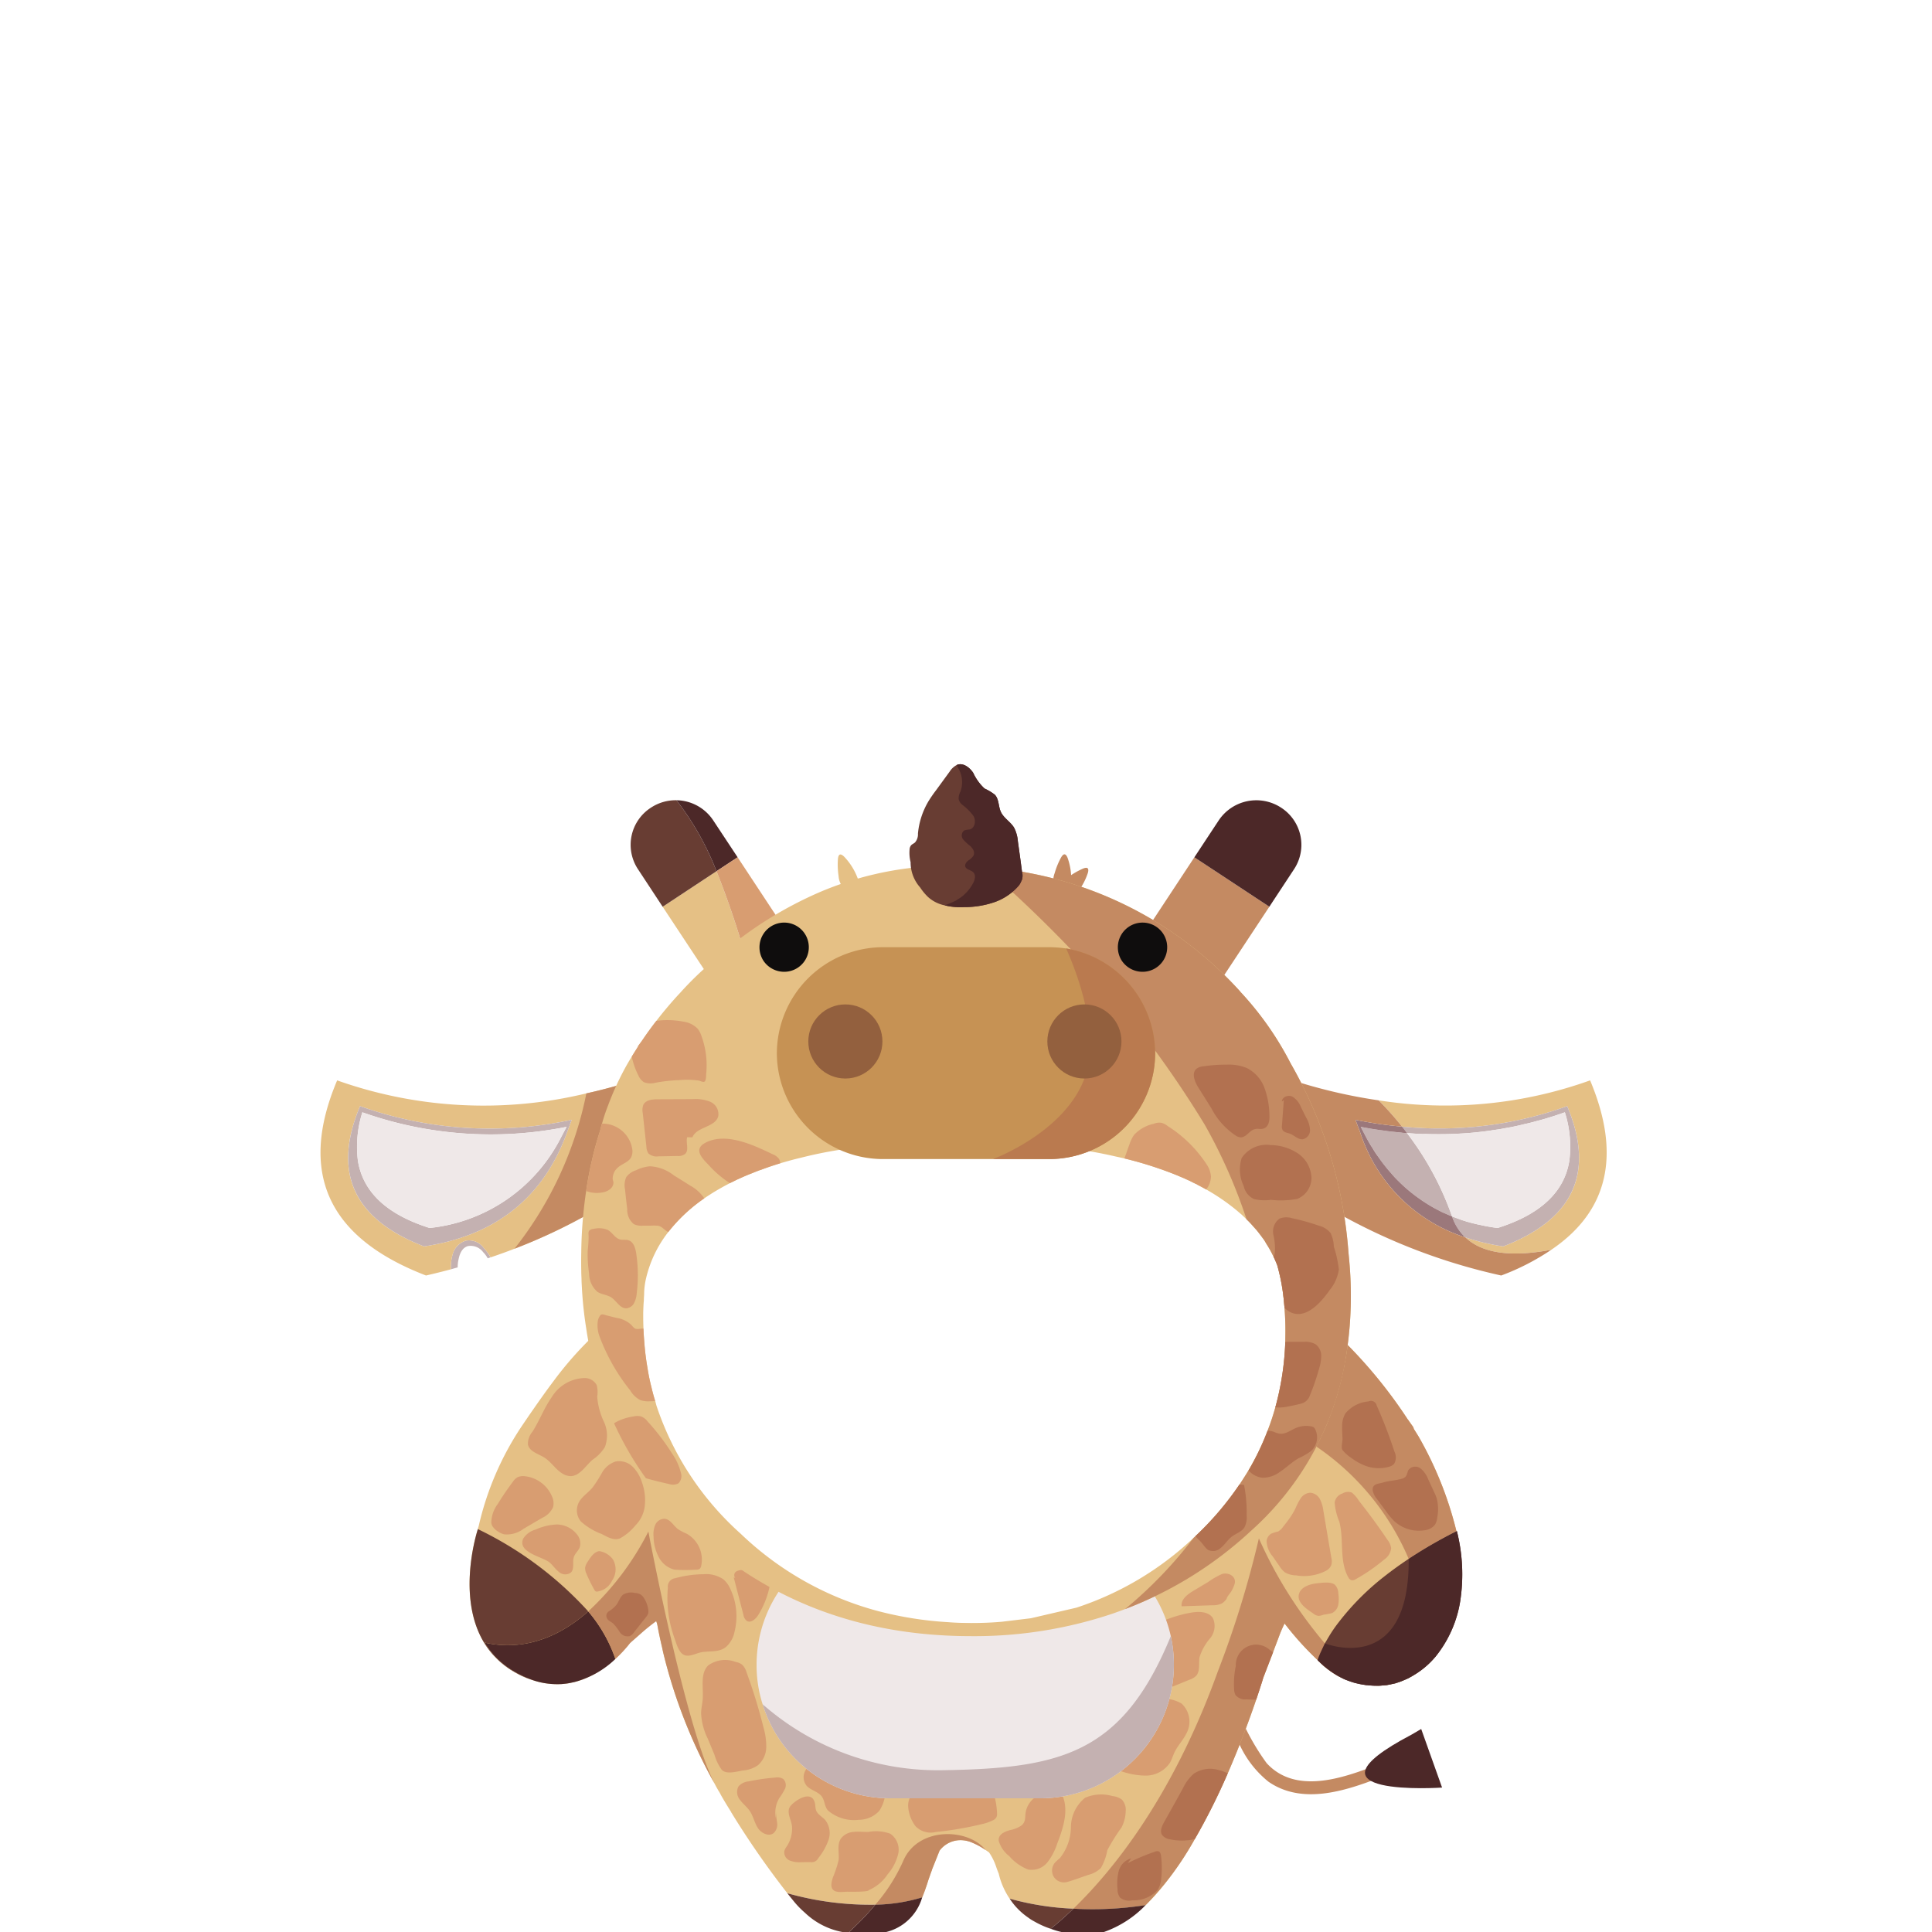 <svg id="Camada_1" data-name="Camada 1" xmlns="http://www.w3.org/2000/svg" viewBox="0 0 150 150"><path d="M107.363,137.661a.495.495,0,0,1-.31.38c-2.67,1.03-5.97,2.09-8.57.29a7.918,7.918,0,0,1-2.43-3.33c-.6-1.23-1.28-2.68-2.62-3.24a.53.53,0,0,1-.31-.63.394.394,0,0,1,.57-.33,5.484,5.484,0,0,1,2.61,2.49,18.184,18.184,0,0,0,2.04,3.6c2.23,2.43,5.84,1.19,8.44.19C107.193,136.921,107.443,137.321,107.363,137.661Z" style="fill:#c48a62"/><path d="M48.159,101.9a.266.266,0,0,1-.06.05h.08A.161.161,0,0,1,48.159,101.9Zm17.22,47.93h-.01c-.04,0-.04,0,.02.01a.341.341,0,0,0,.14.03h.03C65.499,149.86,65.439,149.84,65.379,149.83Zm0,0h-.01c-.04,0-.04,0,.02.01a.341.341,0,0,0,.14.03h.03C65.499,149.86,65.439,149.84,65.379,149.83Zm47.7-30.94a28.256,28.256,0,0,0-2.96-7.39l-.35-.56a.614.614,0,0,0-.07-.18c-.11-.15-.22-.31-.33-.46l-.05-.08h-.01a37.093,37.093,0,0,0-7.56-8.42,32.797,32.797,0,0,1-2.46,8.87,25.228,25.228,0,0,1-10.37,12.2,25.941,25.941,0,0,1-14.15,3.16,29.216,29.216,0,0,1-13.5-3.52c-11.93-6.7-13.17-20.56-13.17-20.56a27.561,27.561,0,0,0-5.13,5.29c-.55.73-1.08,1.48-1.6,2.23-.31.44-.61.89-.91,1.33a23.234,23.234,0,0,0-3.3,7.71,1.263,1.263,0,0,0-.06.21c-.32,1.02-1.5,5.53.48,8.81a6.54,6.54,0,0,0,2.39,2.3,6.019,6.019,0,0,0,.67.34,4.788,4.788,0,0,0,.65.25,5.728,5.728,0,0,0,1.21.29,5.953,5.953,0,0,0,1.11.04l.3-.03c.11-.01.22-.03.33-.05s.22-.05.33-.07a3.375,3.375,0,0,0,.48-.14,2.739,2.739,0,0,0,.4-.15c.23-.1.46-.21.67-.32a8.184,8.184,0,0,0,1.65-1.21,9.77,9.77,0,0,0,1.57-1.84l.43-.38,1.07-.94c.04.09.07.16.1.23,0,.01.01.01.01.02a2.021,2.021,0,0,1,.09.3c.11.61.24,1.21.38,1.8.03.15.06.29.1.45a40.245,40.245,0,0,0,3.96,10.06c.09.18.18.34.27.49v.01a3.375,3.375,0,0,1,.23.4c.25.44.52.88.79,1.31v.01c0,.01.01.02.02.04a.296.296,0,0,1,.03.04c.02.03.04.07.07.12a67.302,67.302,0,0,0,4.24,6.09,23.673,23.673,0,0,0,6.83.89,13.411,13.411,0,0,0,3.64-.57c.2-.48.36-.96.5-1.41.09-.24.16-.46.24-.67a.185.185,0,0,0,.02-.07c.21-.53.41-1.03.59-1.48l.01-.01a2.03,2.03,0,0,1,1.82-.79,2.278,2.278,0,0,1,.67.17,5.71,5.71,0,0,1,1.08.59c.09.06.17.12.26.18a4.493,4.493,0,0,1,.56,1.14c.06.17.12.34.19.5a5.765,5.765,0,0,0,.85,1.95,21.716,21.716,0,0,0,4.95.78,26.629,26.629,0,0,0,5.61-.28c5.25-5.05,8.85-16.71,9.12-17.62a.109.109,0,0,0,.01-.05.01.01,0,0,0,.01-.01c.43-1.1.85-2.21,1.27-3.33.11-.29.24-.57.37-.85.01.01.01.02.03.03a23.646,23.646,0,0,0,2.54,2.81v.01c.05.04.1.1.16.15.05.05.1.1.16.15a5.899,5.899,0,0,0,.49.41c.17.13.33.24.49.34a4.386,4.386,0,0,0,.51.29c.15.07.31.14.46.2a6.507,6.507,0,0,1-1.9-1.24c-.11-.1-.22-.21-.32-.3a7.135,7.135,0,0,1,.55-1.27c0-.01.01-.01.01-.02.09-.17.19-.35.31-.54.15.26.31.51.47.75a10.511,10.511,0,0,0,1.79,2.03,8.784,8.784,0,0,0,1.39,1.03,3.317,3.317,0,0,0,.46-.02q.195-.015.33-.03h.03a.44.44,0,0,1,.1-.02.06.06,0,0,1,.04-.01h.02a.58.58,0,0,1,.1-.02c.01-.01.01-.01.02-.01h.03a.031.031,0,0,1,.02-.01s.1-.02.28-.06a.557.557,0,0,0,.12-.04.931.931,0,0,0,.13-.04c.06-.02.13-.04.2-.07.14-.05.29-.12.46-.19.09-.04.17-.08.26-.13.01,0,.01,0,.01-.01a2.629,2.629,0,0,0,.23-.13,6.715,6.715,0,0,0,1.72-1.47,26.395,26.395,0,0,0-2.06-7.59A35.897,35.897,0,0,1,113.079,118.89Z" style="fill:#e5c085"/><path d="M47.781,128.8a7.274,7.274,0,0,1-3.21,1.8c-.11.02-.22.05-.33.07s-.22.04-.33.05l-.3.03a5.951,5.951,0,0,1-1.11-.04,5.729,5.729,0,0,1-1.21-.29,8.465,8.465,0,0,1-1.28-.59,6.539,6.539,0,0,1-2.39-2.3c1.95.44,4.89.37,8.05-2.42a11.351,11.351,0,0,1,2.1,3.67C47.781,128.79,47.781,128.79,47.781,128.8Z" style="fill:#4c2828"/><path d="M40.011,129.83a8.465,8.465,0,0,0,1.28.59,6.317,6.317,0,0,1-1.32-.59,6.539,6.539,0,0,1-2.39-2.3c-1.98-3.28-.8-7.79-.48-8.81a27.871,27.871,0,0,1,8.57,6.39c-3.16,2.79-6.1,2.86-8.05,2.42A6.539,6.539,0,0,0,40.011,129.83Z" style="fill:#683d33"/><path d="M113.36,124.38a9.144,9.144,0,0,1-1.92,4.26l-.01.01a6.534,6.534,0,0,1-1.72,1.44c-.08.05-.15.09-.23.13,0,.01,0,.01-.01.01-.09.05-.17.09-.26.13-.17.07-.32.14-.46.19-.07.03-.14.05-.2.07a.929.929,0,0,1-.13.04.564.564,0,0,1-.12.04c-.18.04-.28.06-.28.06a.031.031,0,0,0-.02.01h-.03c-.01,0-.01,0-.02.01a.576.576,0,0,0-.1.02h-.02a.06.06,0,0,0-.04.01.44.44,0,0,0-.1.02h-.03q-.135.015-.33.03a3.317,3.317,0,0,1-.46.02h-.03c-.1,0-.2,0-.31-.01-.12-.01-.23-.01-.35-.03a1.134,1.134,0,0,1-.25-.03,3.728,3.728,0,0,1-.44-.08c-.11-.02-.22-.05-.34-.08-.2-.06-.41-.13-.61-.21h-.01a3.997,3.997,0,0,1-.42-.2,4.403,4.403,0,0,1-.51-.29c-.16-.1-.32-.21-.49-.34a5.915,5.915,0,0,1-.49-.41c-.06-.05-.11-.1-.16-.15-.06-.05-.11-.11-.16-.15v-.01c.02-.07.05-.15.08-.24l.12-.29c.09-.22.21-.48.36-.77.1-.16.2-.34.31-.52a10.578,10.578,0,0,1,.76-1.11,19.949,19.949,0,0,1,3.58-3.59c.56-.44,1.18-.89,1.86-1.34a35.929,35.929,0,0,1,3.71-2.14c.01-.01.02-.01.03-.02A13.683,13.683,0,0,1,113.36,124.38Z" style="fill:#683d33"/><path d="M76.529,143.64a5.71,5.71,0,0,0-1.08-.59,2.278,2.278,0,0,0-.67-.17,2.03,2.03,0,0,0-1.82.79l-.01.01c-.18.45-.38.95-.59,1.48a.185.185,0,0,1-.02.07c-.08.21-.15.43-.24.67-.14.45-.3.93-.5,1.41a13.411,13.411,0,0,1-3.64.57,13.471,13.471,0,0,0,2.16-3.38C71.239,141.82,75.159,141.9,76.529,143.64Z" style="fill:#c48a62"/><path d="M110.12,111.5l-.35-.56a.614.614,0,0,0-.07-.18c-.11-.15-.22-.31-.33-.46l-.05-.08h-.01a37.095,37.095,0,0,0-7.56-8.42,32.8,32.8,0,0,1-2.46,8.87,20.001,20.001,0,0,1,10.08,10.36,35.929,35.929,0,0,1,3.71-2.14A28.248,28.248,0,0,0,110.12,111.5Z" style="fill:#c48a62"/><path d="M104.569,130.44c-.15-.06-.31-.13-.46-.2a4.386,4.386,0,0,1-.51-.29c-.16-.1-.32-.21-.49-.34a5.899,5.899,0,0,1-.49-.41c-.06-.05-.11-.1-.16-.15-.06-.05-.11-.11-.16-.15v-.01a23.646,23.646,0,0,1-2.54-2.81c-.02-.01-.02-.02-.03-.03-.13.28-.26.56-.37.85-.17.46-.35.92-.52,1.38l-.75,1.95a.01.01,0,0,1-.01.01.109.109,0,0,1-.01.05c-.05.18-.24.78-.54,1.67-.47,1.38-1.22,3.46-2.21,5.73a49.602,49.602,0,0,1-2.56,5.1,23.442,23.442,0,0,1-3.81,5.12,26.629,26.629,0,0,1-5.61.28c3.01-2.91,7.68-8.61,11.21-18.41a77.381,77.381,0,0,0,3.19-10.34,33.629,33.629,0,0,0,5.12,8.15.079.079,0,0,0,.04.04,7.135,7.135,0,0,0-.55,1.27c.1.09.21.2.32.3A6.507,6.507,0,0,0,104.569,130.44Z" style="fill:#c48a62"/><path d="M50.34,118.91a22.021,22.021,0,0,1-4.67,6.2,11.351,11.351,0,0,1,2.1,3.67c.01.01.01.01.01.02a9.958,9.958,0,0,0,1.14-1.23c.18-.16.51-.45.85-.75a14.622,14.622,0,0,1,1.18-.95,2.009,2.009,0,0,1,.09.3c.11.61.24,1.21.38,1.8.03.15.06.29.1.45a40.237,40.237,0,0,0,3.96,10.06c-2.05-4.02-4.51-16.33-5.04-19.04C50.38,119.1,50.34,118.91,50.34,118.91Z" style="fill:#c48a62"/><path d="M65.379,149.83c.06.01.12.03.18.04h-.03a.341.341,0,0,1-.14-.03c-.06-.01-.06-.01-.02-.01Z" style="fill:#353130"/><path d="M71.599,147.31a3.876,3.876,0,0,1-2.79,2.69h-2.88c.16-.15.32-.3.49-.47a18.996,18.996,0,0,0,1.54-1.65A13.411,13.411,0,0,0,71.599,147.31Z" style="fill:#4c2828"/><path d="M88.949,147.91a8.312,8.312,0,0,1-3.24,2.09h-3.3a6.702,6.702,0,0,1-.83-.25c.48-.39,1.08-.9,1.76-1.56A26.629,26.629,0,0,0,88.949,147.91Z" style="fill:#4c2828"/><path d="M83.339,148.19c-.68.66-1.28,1.17-1.76,1.56a6.4,6.4,0,0,1-.84-.34c-.17-.08-.33-.17-.49-.26a3.01,3.01,0,0,1-.42-.27,5.268,5.268,0,0,1-1.44-1.47A21.716,21.716,0,0,0,83.339,148.19Z" style="fill:#683d33"/><path d="M113.36,124.38a9.144,9.144,0,0,1-1.92,4.26l-.01.01a6.534,6.534,0,0,1-1.72,1.44c-.08.05-.15.09-.23.13,0,.01,0,.01-.01.01-.09.05-.17.09-.26.13-.17.07-.32.14-.46.19-.07.03-.14.05-.2.07a.929.929,0,0,1-.13.04.564.564,0,0,1-.12.04c-.18.04-.28.06-.28.06a.031.031,0,0,0-.02.01h-.03c-.01,0-.01,0-.02.01a.576.576,0,0,0-.1.02h-.02a.06.06,0,0,0-.04.01.44.44,0,0,0-.1.02h-.03q-.135.015-.33.03a3.317,3.317,0,0,1-.46.02h-.03c-.1,0-.2,0-.31-.01-.12-.01-.23-.01-.35-.03a1.134,1.134,0,0,1-.25-.03,3.728,3.728,0,0,1-.44-.08c-.11-.02-.22-.05-.34-.08-.2-.06-.41-.13-.61-.21h-.01a3.997,3.997,0,0,1-.42-.2,4.403,4.403,0,0,1-.51-.29c-.16-.1-.32-.21-.49-.34a5.915,5.915,0,0,1-.49-.41c-.06-.05-.11-.1-.16-.15-.06-.05-.11-.11-.16-.15v-.01c.02-.07.05-.15.08-.24l.12-.29.36-.77s6.59,2.65,6.51-6.56a35.929,35.929,0,0,1,3.71-2.14c.01-.01.02-.01.03-.02A13.683,13.683,0,0,1,113.36,124.38Z" style="fill:#4c2828"/><path d="M61.129,146.99c.16.21.32.4.48.6a6.971,6.971,0,0,0,.88.91,5.752,5.752,0,0,0,2.91,1.5h.53c.16-.15.32-.3.49-.47a18.996,18.996,0,0,0,1.54-1.65A23.673,23.673,0,0,1,61.129,146.99Z" style="fill:#683d33"/><path d="M62.728,123.853c.469.134.882.524,1.367.47.079-.009.171-.026.228.029a.234.234,0,0,1,.047.172l.003,1.013a.306.306,0,0,1-.033.171.299.299,0,0,1-.172.102,5.765,5.765,0,0,1-2.029.247,1.15,1.15,0,0,1-.586-.152,1.452,1.452,0,0,1-.401-1.302c.042-.369.407-.58.725-.703A1.349,1.349,0,0,1,62.728,123.853Z" style="fill:#d89d71"/><path d="M68.439,125.405a.405.405,0,0,1,.199.123c.096.131.007.324-.123.421s-.294.142-.423.24c-.376.283-.406.84-.967.867a2.199,2.199,0,0,1-1.422-.526,1.035,1.035,0,0,1-.445-.964c.141-.503.783-.503,1.201-.505A5.752,5.752,0,0,1,68.439,125.405Z" style="fill:#d89d71"/><path d="M71.231,126.876l.399.426a.176.176,0,0,1,.057.096c.009.095-.12.132-.215.134-.373.007-.746.015-1.119.02-.195.003-.632.083-.757-.12-.096-.154.01-.374.101-.503a1.172,1.172,0,0,1,.662-.416A.856.856,0,0,1,71.231,126.876Z" style="fill:#d89d71"/><path d="M65.273,142.767a1.323,1.323,0,0,1,.994-.536c.387-.044.778.007,1.167-.001a3.235,3.235,0,0,1,1.682.136,1.503,1.503,0,0,1,.621,1.57,3.762,3.762,0,0,1-.82,1.583,3.301,3.301,0,0,1-1.459,1.226c0,.164-1.549.128-1.694.129-.33.001-.934.122-1.143-.229-.158-.266-.022-.66.061-.927a8.248,8.248,0,0,0,.423-1.281C65.181,143.89,64.962,143.265,65.273,142.767Z" style="fill:#d89d71"/><path d="M68.27,140.591a2.967,2.967,0,0,0,.442-2.082.616.616,0,0,0-.116-.392.623.623,0,0,0-.338-.152l-4.067-.907a2.031,2.031,0,0,0-1.208-.02,1.055,1.055,0,0,0-.358,1.607c.306.335.786.425,1.103.744.331.334.25.875.579,1.198a3.103,3.103,0,0,0,2.361.702A2.167,2.167,0,0,0,68.27,140.591Z" style="fill:#d89d71"/><path d="M47.59,121.077a1.541,1.541,0,0,1-.076,1.652,1.487,1.487,0,0,1-1.152.841.227.227,0,0,1-.134-.029.254.254,0,0,1-.07-.088,11.493,11.493,0,0,1-.614-1.24,1.048,1.048,0,0,1-.115-.502,1.097,1.097,0,0,1,.2-.46c.194-.307.504-.8.916-.819A1.605,1.605,0,0,1,47.59,121.077Z" style="fill:#d89d71"/><path d="M38.638,116.78q.549-.891,1.177-1.73a1.225,1.225,0,0,1,.332-.338,1.014,1.014,0,0,1,.628-.095,2.59,2.59,0,0,1,2.084,1.572,1.252,1.252,0,0,1,.084.822,1.665,1.665,0,0,1-.848.835l-1.449.851a2.134,2.134,0,0,1-1.499.428c-.385-.09-.966-.474-1.003-.893A2.482,2.482,0,0,1,38.638,116.78Z" style="fill:#d89d71"/><path d="M64.072,141.309a1.645,1.645,0,0,1,.253,1.548,4.856,4.856,0,0,1-.801,1.419.552.552,0,0,1-.572.298l-.733.006a2.035,2.035,0,0,1-.903-.13.697.697,0,0,1-.422-.739,1.28,1.28,0,0,1,.203-.376,2.508,2.508,0,0,0,.395-1.513c-.031-.514-.491-1.155-.114-1.608.394-.473,1.639-1.262,1.886-.235.074.307.005.544.231.801C63.667,140.977,63.897,141.114,64.072,141.309Z" style="fill:#d89d71"/><path d="M60.239,140.634a7.487,7.487,0,0,0,.097.877.924.924,0,0,1-.264.806c-.38.304-.969.015-1.233-.394s-.353-.914-.626-1.317c-.212-.313-.524-.546-.748-.851a.945.945,0,0,1-.133-1.054,1.187,1.187,0,0,1,.777-.393,16.457,16.457,0,0,1,2.081-.298.894.894,0,0,1,.61.102.67.67,0,0,1,.144.773,4.935,4.935,0,0,1-.441.72,2.178,2.178,0,0,0-.263,1.552" style="fill:#d89d71"/><path d="M58.854,137.046a1.894,1.894,0,0,0,.637-1.377,5.156,5.156,0,0,0-.212-1.542,41.814,41.814,0,0,0-1.32-4.298,1.297,1.297,0,0,0-.357-.599,1.259,1.259,0,0,0-.503-.203,2.243,2.243,0,0,0-2.117.278c-.638.642-.358,1.704-.423,2.607-.026.365-.117.724-.126,1.09a4.948,4.948,0,0,0,.514,1.977l.529,1.272a3.766,3.766,0,0,0,.555,1.15c.378.405,1.208.12,1.686.054A2.272,2.272,0,0,0,58.854,137.046Z" style="fill:#d89d71"/><path d="M56.366,127.87a2.11,2.11,0,0,0,.659-1.165,4.968,4.968,0,0,0-.314-3.323,2.133,2.133,0,0,0-.539-.757,2.362,2.362,0,0,0-1.542-.403,8.496,8.496,0,0,0-2.216.313.647.647,0,0,0-.561.725,9.15,9.15,0,0,0,.51,3.918c.147.407.333,1.175.801,1.333.389.131.871-.143,1.246-.221C55.08,128.149,55.781,128.331,56.366,127.87Z" style="fill:#d89d71"/><path d="M56.965,122.466l.752,2.902a.754.754,0,0,0,.258.473c.314.204.698-.135.895-.454a6.883,6.883,0,0,0,.957-2.628.354.354,0,0,0-.294-.461,6.024,6.024,0,0,0-1.806-.391.886.886,0,0,0-.564.102.339.339,0,0,0-.08.501Z" style="fill:#d89d71"/><path d="M54.03,121.868a.448.448,0,0,0,.296-.068.407.407,0,0,0,.115-.226,2.302,2.302,0,0,0-1.14-2.503,4.548,4.548,0,0,1-.65-.338c-.361-.27-.597-.772-1.046-.815a.783.783,0,0,0-.729.467,1.851,1.851,0,0,0-.134.902,3.521,3.521,0,0,0,.435,1.664,1.878,1.878,0,0,0,1.197.917A12.305,12.305,0,0,0,54.03,121.868Z" style="fill:#d89d71"/><path d="M49.856,115.135a2.959,2.959,0,0,0-.729-1.252,1.494,1.494,0,0,0-1.343-.409,1.888,1.888,0,0,0-1.047.872,10.22,10.22,0,0,1-.754,1.173c-.352.407-.847.705-1.075,1.192a1.352,1.352,0,0,0,.192,1.417,5.028,5.028,0,0,0,1.619.973c.426.216.917.535,1.409.342a4.055,4.055,0,0,0,1.195-.999,2.555,2.555,0,0,0,.731-1.467A4.062,4.062,0,0,0,49.856,115.135Z" style="fill:#d89d71"/><path d="M44.803,119.142a1.075,1.075,0,0,1,.209.988c-.103.271-.357.466-.453.739-.14.398.065.916-.23,1.218a.736.736,0,0,1-.937-.044c-.272-.207-.459-.509-.72-.73-.536-.453-2.509-.763-2.054-1.846a1.646,1.646,0,0,1,.975-.714,4.376,4.376,0,0,1,1.651-.393A2.025,2.025,0,0,1,44.803,119.142Z" style="fill:#d89d71"/><path d="M46.96,112.357a2.527,2.527,0,0,0-.074-1.975,5.509,5.509,0,0,1-.519-1.954,2.105,2.105,0,0,0-.043-.897,1.063,1.063,0,0,0-.932-.54,3.07,3.07,0,0,0-2.552,1.48c-.593.84-.951,1.824-1.503,2.692a1.458,1.458,0,0,0-.351.972c.097.556.789.727,1.269,1.024.665.412,1.094,1.321,1.929,1.438.782.109,1.316-.85,1.84-1.276A3.246,3.246,0,0,0,46.96,112.357Z" style="fill:#d89d71"/><path d="M70.509,140.264a1.47,1.47,0,0,1,.809-1.388,2.351,2.351,0,0,1,.551-.135l4.173-.673a.837.837,0,0,1,.492.02.785.785,0,0,1,.331.411,6.012,6.012,0,0,1,.544,2.262.669.669,0,0,1-.041.316.606.606,0,0,1-.28.252,3.778,3.778,0,0,1-.898.305,26.273,26.273,0,0,1-3.528.601,1.648,1.648,0,0,1-1.586-.453A2.872,2.872,0,0,1,70.509,140.264Z" style="fill:#d89d71"/><path d="M79.614,140.838a1.83,1.83,0,0,1,.836-1.349,2.793,2.793,0,0,1,1.564-.422.514.514,0,0,1,.293.065.494.494,0,0,1,.15.205c.56,1.189.092,2.584-.379,3.811a4.718,4.718,0,0,1-.735,1.413,1.565,1.565,0,0,1-1.512.59,3.709,3.709,0,0,1-1.471-1.04,2.351,2.351,0,0,1-.814-1.169c-.08-.533.478-.743.896-.859a2.21,2.21,0,0,0,.878-.365C79.606,141.476,79.59,141.181,79.614,140.838Z" style="fill:#d89d71"/><path d="M84.504,145.563a2.086,2.086,0,0,0,.965-.53,4.145,4.145,0,0,0,.502-1.382,15.394,15.394,0,0,1,1.1-1.762,2.891,2.891,0,0,0,.328-1.264,1.156,1.156,0,0,0-.3-.906,1.428,1.428,0,0,0-.728-.272,3.126,3.126,0,0,0-2.122.131,2.952,2.952,0,0,0-1.103,2.272,3.894,3.894,0,0,1-.858,2.415,3.908,3.908,0,0,0-.41.383.955.955,0,0,0-.068,1.06.938.938,0,0,0,1.059.404C83.42,145.957,83.962,145.744,84.504,145.563Z" style="fill:#d89d71"/><path d="M88.88,137.857a2.272,2.272,0,0,0,1.939-.972c.158-.263.24-.565.373-.842.249-.52.668-.943.922-1.461a1.916,1.916,0,0,0-.368-2.31,2.607,2.607,0,0,0-2.032-.289,5.634,5.634,0,0,0-2.814,1.149,2.834,2.834,0,0,0-1.023,2.553,4.045,4.045,0,0,0,.596,1.411,1.118,1.118,0,0,0,.682.457A5.921,5.921,0,0,0,88.88,137.857Z" style="fill:#d89d71"/><path d="M92.357,130.412a1.366,1.366,0,0,0,.496-.288c.352-.369.192-.969.282-1.471a4.167,4.167,0,0,1,.816-1.454,1.489,1.489,0,0,0,.217-1.571c-.337-.519-1.087-.528-1.696-.422a9.858,9.858,0,0,0-2.879.98,1.081,1.081,0,0,0-.463.375,1.142,1.142,0,0,0-.104.566,7.091,7.091,0,0,0,.217,2.243,2.537,2.537,0,0,0,1.216,1.523.831.831,0,0,0,.74-.012C91.588,130.731,91.971,130.568,92.357,130.412Z" style="fill:#d89d71"/><path d="M95.237,124.125a1.282,1.282,0,0,1-.359.358,1.491,1.491,0,0,1-.721.147l-2.414.081c-.076-.523.442-.92.895-1.191l1.161-.694a6.059,6.059,0,0,1,1.066-.615c.493-.166,1.143.17.996.749a2.808,2.808,0,0,1-.265.595C95.529,123.681,95.237,123.999,95.237,124.125Z" style="fill:#d89d71"/><path d="M91.14,129.26a10.379,10.379,0,0,1-10.35,10.36H69.09a10.369,10.369,0,0,1-9.88-7.3,9.993,9.993,0,0,1-.47-3.06,10.278,10.278,0,0,1,2.35-6.54c.06-.07.11-.14.18-.21a29.216,29.216,0,0,0,13.5,3.52,25.942,25.942,0,0,0,14.15-3.16c.12.16.24.32.35.48a10.168,10.168,0,0,1,1.87,5.91Z" style="fill:#efe8e8"/><path d="M91.141,129.26a10.379,10.379,0,0,1-10.35,10.36h-11.7a10.369,10.369,0,0,1-9.88-7.3,20.616,20.616,0,0,0,13.84,5.12c9.31-.13,14.09-1.25,17.85-10.41A10.295,10.295,0,0,1,91.141,129.26Z" style="fill:#c4b1b1"/><path d="M100.581,117.107a4.883,4.883,0,0,1,.405-.777.966.966,0,0,1,.726-.435.923.923,0,0,1,.767.499,2.719,2.719,0,0,1,.269.916l.616,3.63a1.15,1.15,0,0,1,.001.566.896.896,0,0,1-.376.428,3.711,3.711,0,0,1-2.37.375,1.714,1.714,0,0,1-.861-.234,1.774,1.774,0,0,1-.408-.462l-.536-.773a1.923,1.923,0,0,1-.475-1.214.77.77,0,0,1,.351-.55,3.173,3.173,0,0,1,.539-.169,1.154,1.154,0,0,0,.393-.375c.173-.212.342-.428.499-.652A5.72,5.72,0,0,0,100.581,117.107Z" style="fill:#d89d71"/><path d="M107.735,119.57a1.251,1.251,0,0,1,.274.645,1.225,1.225,0,0,1-.551.875,13.864,13.864,0,0,1-2.19,1.512.477.477,0,0,1-.354.086.446.446,0,0,1-.233-.232c-.72-1.282-.321-2.901-.699-4.322a4.688,4.688,0,0,1-.359-1.475.863.863,0,0,1,.6-.703.829.829,0,0,1,.738-.07,2.57,2.57,0,0,1,.544.633q.556.704,1.087,1.427Q107.179,118.747,107.735,119.57Z" style="fill:#d89d71"/><path d="M103.633,123.034a.962.962,0,0,1,.273.693,2.691,2.691,0,0,1,0,.852.909.909,0,0,1-.491.661,4.849,4.849,0,0,1-.65.124,1.393,1.393,0,0,1-.387.094.8.8,0,0,1-.415-.183c-.452-.314-1.28-.824-1.119-1.488.15-.618.934-.817,1.474-.868C102.692,122.883,103.31,122.787,103.633,123.034Z" style="fill:#d89d71"/><path d="M104.459,109.733a2.611,2.611,0,0,1,1.792-.926.448.448,0,0,1,.631.305,37.496,37.496,0,0,1,1.383,3.595.995.995,0,0,1-.024.943.821.821,0,0,1-.39.226,2.936,2.936,0,0,1-1.989-.134,4.255,4.255,0,0,1-.897-.516,3.082,3.082,0,0,1-.728-.638c-.134-.203-.003-.612-.006-.852-.004-.333-.037-.665-.028-.998A1.939,1.939,0,0,1,104.459,109.733Z" style="fill:#b27150"/><path d="M108.82,114.813a.663.663,0,0,0,.298-.151c.139-.143.137-.373.241-.544a.674.674,0,0,1,.929-.11,1.957,1.957,0,0,1,.596.844l.461.991a3.987,3.987,0,0,1,.203.493,3.369,3.369,0,0,1,.041,1.476,1.366,1.366,0,0,1-.163.542,1.166,1.166,0,0,1-.815.453,2.805,2.805,0,0,1-2.359-.706,5.522,5.522,0,0,1-.642-.768l-.713-.966a1.421,1.421,0,0,1-.317-.625c-.075-.559.44-.528.814-.643C107.861,114.956,108.35,114.951,108.82,114.813Z" style="fill:#b27150"/><path d="M48.378,123.807a1.21,1.21,0,0,1,.904-.134,1.1,1.1,0,0,1,.442.115A.879.879,0,0,1,50,124.08a2.204,2.204,0,0,1,.329.889.717.717,0,0,1-.015.333.854.854,0,0,1-.15.24l-.948,1.198a.873.873,0,0,1-.315.286.731.731,0,0,1-.798-.334,4.072,4.072,0,0,0-.482-.631c-.215-.188-.486-.236-.542-.56a.411.411,0,0,1,.221-.415,2.538,2.538,0,0,0,.555-.482C48.045,124.357,48.131,124.006,48.378,123.807Z" style="fill:#b27150"/><path d="M98.839,128.28l-.75,1.95a.01.01,0,0,1-.01.01.109.109,0,0,1-.01.05c-.05.18-.24.78-.54,1.67-.26,0-.51-.01-.76-.02a.98.98,0,0,1-.84-.33.955.955,0,0,1-.11-.44,6.624,6.624,0,0,1,.13-1.83,1.577,1.577,0,0,1,2.67-1.21C98.699,128.18,98.769,128.23,98.839,128.28Z" style="fill:#b27150"/><path d="M95.319,137.69a49.602,49.602,0,0,1-2.56,5.1,4.579,4.579,0,0,1-1.95.01.935.935,0,0,1-.59-.34c-.18-.29-.01-.67.15-.97.5-.89,1-1.78,1.49-2.68a3.434,3.434,0,0,1,.84-1.11,2.305,2.305,0,0,1,1.9-.28A2.819,2.819,0,0,1,95.319,137.69Z" style="fill:#b27150"/><path d="M87.555,144.655a17.116,17.116,0,0,1,2.11-.89.416.416,0,0,1,.294-.025c.13.055.168.218.185.359a7.659,7.659,0,0,1,.021,1.667,2.122,2.122,0,0,1-.269.949,2.5,2.5,0,0,1-1.98.823,1.103,1.103,0,0,1-.964-.218,1.078,1.078,0,0,1-.187-.652,3.837,3.837,0,0,1,.098-1.416,1.382,1.382,0,0,1,.961-.966Z" style="fill:#b27150"/><path d="M111.963,138.787s-11.708.792-2.378-4.107l.756-.442Z" style="fill:#4c2828"/><path d="M112.736,94.44c-.18-.07-.35-.14-.52-.22a3.373,3.373,0,0,1-.39-.18c-.12-.06-.25-.13-.37-.19-.04-.02-.07-.04-.09-.05-.27-.15-.54-.31-.79-.48-.01,0-.02-.01-.03-.02a2.178,2.178,0,0,1-.25-.17,11.799,11.799,0,0,1-1.73-1.44c-.19-.19-.37-.38-.54-.58-.18-.2-.35-.4-.52-.62-.17-.21-.33-.43-.49-.66s-.31-.46-.46-.7-.3-.49-.44-.74l-.47-.9c.43.08.86.16,1.29.22.17.03.34.05.51.07.3.05.6.08.9.11.18.02.36.03.54.06.12.01.23.02.35.02A23.239,23.239,0,0,1,112.736,94.44Z" style="fill:#c4b1b1;fill-rule:evenodd"/><path d="M87.852,80.283a3.524,3.524,0,0,0,4.843-1.011l5.857-8.874L92.73,66.561,86.838,75.504A3.424,3.424,0,0,0,87.852,80.283Z" style="fill:#c48a62"/><path d="M92.73,66.561l5.822,3.837,1.923-2.921a3.432,3.432,0,0,0-1.023-4.779,3.511,3.511,0,0,0-4.834,1.002Z" style="fill:#4c2828"/><path d="M62.149,80.28a3.531,3.531,0,0,1-1.91.56,3.495,3.495,0,0,1-2.93-1.57l-5.86-8.87,4.18-2.76a66.205,66.205,0,0,1,3.11,10.03,44.9,44.9,0,0,0,4.22-2.48l.2.31A3.42,3.42,0,0,1,62.149,80.28Z" style="fill:#e5c085"/><path d="M55.629,67.64l-4.18,2.76-1.92-2.92a3.43,3.43,0,0,1,1.02-4.78,3.491,3.491,0,0,1,1.97-.57A21.966,21.966,0,0,1,55.629,67.64Z" style="fill:#683d33"/><path d="M57.269,66.56l-1.64,1.08a21.966,21.966,0,0,0-3.11-5.51,3.486,3.486,0,0,1,2.86,1.57Z" style="fill:#4c2828"/><path d="M62.959,75.19a44.9,44.9,0,0,1-4.22,2.48,66.205,66.205,0,0,0-3.11-10.03l1.64-1.08Z" style="fill:#d89d71"/><path d="M35.007,98.551a3.548,3.548,0,0,1,.125-1.129,1.527,1.527,0,0,1,1.054-1.104,1.43,1.43,0,0,1,1.38.577,3.84,3.84,0,0,1,.526.728,1.762,1.762,0,0,0-.226.075,2.054,2.054,0,0,0-.351-.476,1.211,1.211,0,0,0-1.179-.477q-.552.151-.728,1.004a2.912,2.912,0,0,0-.075.652Q35.258,98.476,35.007,98.551Z" style="fill:#c4b1b1;fill-rule:evenodd"/><path d="M49.256,83.88c-1.25.4-2.5.74-3.73,1.01a33.985,33.985,0,0,1-19.35-1.01q-4.545,10.755,6.9,15.15c.65-.15,1.3-.31,1.93-.48a3.476,3.476,0,0,1,.13-1.13,1.515,1.515,0,0,1,1.05-1.1,1.415,1.415,0,0,1,1.38.58,3.825,3.825,0,0,1,.53.72c.62-.21,1.24-.43,1.85-.67a43.233,43.233,0,0,0,9.89-5.35Zm-16.33,12.89q-8.235-3.165-4.97-10.89a29.915,29.915,0,0,0,16.43,1.06l-.35.95Q41.276,95.51,32.925,96.77Z" style="fill:#e5c085;fill-rule:evenodd"/><path d="M27.956,85.88q-3.255,7.725,4.97,10.89,8.355-1.26,11.11-8.88l.35-.95A29.915,29.915,0,0,1,27.956,85.88Zm15.56,2.51a12.947,12.947,0,0,1-10.16,6.95q-4.995-1.575-5.57-5.24a8.787,8.787,0,0,1,.35-3.74,29.828,29.828,0,0,0,15.85,1.13Z" style="fill:#c4b1b1;fill-rule:evenodd"/><path d="M28.133,86.359a29.745,29.745,0,0,0,15.855,1.129l-.476.903a12.92,12.92,0,0,1-10.16,6.949q-4.992-1.581-5.569-5.243A8.817,8.817,0,0,1,28.133,86.359Z" style="fill:#efe8e8;fill-rule:evenodd"/><path d="M49.835,91.6a43.233,43.233,0,0,1-9.89,5.35,28.392,28.392,0,0,0,5.58-12.06c1.23-.27,2.48-.61,3.73-1.01Z" style="fill:#c48a62"/><path d="M100.036,88.39l-.24,3.21c.51.37,1.03.73,1.56,1.07C100.915,91.26,100.425,89.67,100.036,88.39Zm23.42-4.51a33.32,33.32,0,0,1-16.42,1.55,25.12,25.12,0,0,1,1.82,2.04,29.222,29.222,0,0,0,12.82-1.59q3.255,7.725-4.97,10.89a17.198,17.198,0,0,1-2.93-.7c1.44,1.37,3.89,1.49,6.67.96Q127.091,92.53,123.456,83.88Z" style="fill:#e5c085;fill-rule:evenodd"/><path d="M121.675,85.88a29.222,29.222,0,0,1-12.82,1.59c.13.16.26.33.38.5.38.03.75.06,1.13.07a.81.81,0,0,0,.22,0,.019.019,0,0,0,.03,0c.01.01.01.01.02,0h.01c.71.02,1.41.02,2.11,0,.27-.01.54-.03.81-.04.51-.03,1.02-.08,1.53-.14.31-.04.61-.08.92-.13.31-.04.61-.09.91-.15.49-.08.98-.19,1.46-.31.32-.07.64-.15.95-.24.32-.08.64-.17.95-.27.41-.12.81-.26,1.21-.4a8.792,8.792,0,0,1,.35,3.74q-.57,3.66-5.57,5.24a12.986,12.986,0,0,1-1.41-.25c-.11-.02-.21-.04-.32-.07-.17-.04-.34-.08-.5-.13a2.075,2.075,0,0,1-.33-.1,2.961,2.961,0,0,1-.39-.13c-.2-.07-.39-.14-.59-.22a3.93,3.93,0,0,0,1.03,1.63h.01a17.198,17.198,0,0,0,2.93.7Q124.925,93.605,121.675,85.88Z" style="fill:#c4b1b1;fill-rule:evenodd"/><path d="M113.766,96.07a12.63,12.63,0,0,1-8.17-8.18l-.36-.95a30.989,30.989,0,0,0,3.62.53c.13.16.26.33.38.5-.12,0-.23-.01-.35-.02-.18-.03-.36-.04-.54-.06-.3-.03-.6-.06-.9-.11-.17-.02-.34-.04-.51-.07-.43-.06-.86-.14-1.29-.22l.47.9c.14.25.28.5.44.74a8.373,8.373,0,0,0,.46.7c.16.23.32.45.49.66.17.22.34.42.52.62a7.409,7.409,0,0,0,.54.58,11.799,11.799,0,0,0,1.73,1.44,2.178,2.178,0,0,0,.25.17c.01.01.02.02.03.02.25.17.52.33.79.48.02.01.05.03.09.05.12.06.25.13.37.19a3.373,3.373,0,0,0,.39.18c.17.08.34.15.52.22A3.93,3.93,0,0,0,113.766,96.07Z" style="fill:#9b787b;fill-rule:evenodd"/><path d="M121.846,90.1q-.57,3.66-5.57,5.24a12.986,12.986,0,0,1-1.41-.25c-.11-.02-.21-.04-.32-.07-.17-.04-.34-.08-.5-.13a2.075,2.075,0,0,1-.33-.1,2.961,2.961,0,0,1-.39-.13c-.2-.07-.39-.14-.59-.22a23.239,23.239,0,0,0-3.5-6.47c.38.03.75.06,1.13.07a.81.81,0,0,0,.22,0,.019.019,0,0,0,.03,0c.01.01.01.01.02,0h.01c.71.04,1.41.03,2.11,0,.27,0,.54-.02.81-.04.51-.03,1.02-.08,1.53-.14a9.268,9.268,0,0,0,.92-.13c.31-.04.61-.09.91-.15.49-.08.98-.19,1.46-.31.32-.06.63-.15.95-.24.32-.08.64-.17.95-.27.41-.12.81-.26,1.21-.4A8.792,8.792,0,0,1,121.846,90.1Z" style="fill:#efe8e8;fill-rule:evenodd"/><path d="M65.361,68.778a1.57,1.57,0,0,1-.255-.768,6.054,6.054,0,0,1-.053-1.26q.038-.663.476-.249A4.891,4.891,0,0,1,66.8,68.926q.092.596-.154.725t-.684-.286Q65.525,68.952,65.361,68.778Z" style="fill:#e5c085;fill-rule:evenodd"/><path d="M82.373,68.692a1.565,1.565,0,0,1,.558-.586,6.057,6.057,0,0,1,1.088-.639q.602-.278.443.303a4.898,4.898,0,0,1-1.543,2.261q-.483.36-.712.204c-.153-.104-.176-.35-.069-.738S82.323,68.843,82.373,68.692Z" style="fill:#c48a62;fill-rule:evenodd"/><path d="M81.797,68.607a1.558,1.558,0,0,1,.083-.805,6.047,6.047,0,0,1,.47-1.17q.308-.588.537-.031a4.886,4.886,0,0,1,.16,2.733q-.161.582-.439.597c-.184.011-.352-.17-.505-.541S81.849,68.757,81.797,68.607Z" style="fill:#c48a62;fill-rule:evenodd"/><path d="M120.445,97.03a18.373,18.373,0,0,1-3.89,2,46.083,46.083,0,0,1-15.2-6.36c-.44-1.41-.93-3-1.32-4.28l.34-4.51a40.941,40.941,0,0,0,6.66,1.55,25.12,25.12,0,0,1,1.82,2.04,30.989,30.989,0,0,1-3.62-.53l.36.95a12.63,12.63,0,0,0,8.17,8.18h.01C115.216,97.44,117.665,97.56,120.445,97.03Z" style="fill:#c48a62;fill-rule:evenodd"/><path d="M104.849,99.26c-.03-.65-.08-1.3-.15-1.96a34.645,34.645,0,0,0-4.5-14.75,24.565,24.565,0,0,0-3.9-5.55v-.01a29.459,29.459,0,0,0-19.82-9.65c-.56-.06-1.13-.09-1.71-.11a25.772,25.772,0,0,0-10.95,1.96,30.099,30.099,0,0,0-8.55,5.5,25.369,25.369,0,0,0-2.46,2.39c-.58.62-1.21,1.35-1.85,2.18-.35.45-.7.93-1.04,1.43-.12.18-.26.36-.38.53v.03c-.16.26-.33.52-.49.79-.14.22-.27.44-.4.67a22.251,22.251,0,0,0-1.44,3.12,13.755,13.755,0,0,0-.47,1.41c-.04.1-.06.2-.09.3-.02.08-.03.15-.05.22a28.909,28.909,0,0,0-1.09,4.71,34.619,34.619,0,0,0-.38,4.77c-.01.47-.01.94,0,1.4,0,.22.01.44.02.65,0,.17.01.35.02.52a30.362,30.362,0,0,0,.35,3.36,27.322,27.322,0,0,0,2.16,7.33v.01a24.858,24.858,0,0,0,2.47,4.26,26.725,26.725,0,0,0,3.62,4.09q8.82,8.175,21.65,8.17a33.69,33.69,0,0,0,11-1.76c.31-.11.62-.22.93-.34a29.973,29.973,0,0,0,9.76-6.06q.66-.6,1.26-1.23c.21-.22.41-.44.61-.66q.195-.21.36-.42c.12-.14.24-.28.35-.42.23-.28.45-.57.66-.86.17-.22.33-.45.49-.68s.31-.46.45-.69q.255-.405.48-.81.15-.27.3-.54a4.635,4.635,0,0,0,.28-.54c.1-.18.18-.37.27-.56.18-.37.35-.75.5-1.14.01,0,.01-.01,0-.02q.12-.27.21-.54c.13-.33.25-.68.35-1.02.09-.26.17-.53.24-.79q.225-.795.39-1.62a3.356,3.356,0,0,0,.09-.46c.05-.24.09-.47.13-.71.05-.3.09-.6.12-.91q.06-.42.09-.84c.03-.21.05-.43.06-.65.02-.27.04-.55.05-.82.02-.43.03-.87.03-1.31C104.879,100.18,104.869,99.72,104.849,99.26Zm-21.73-25.58a9.871,9.871,0,0,1,3.68.07h.01a9.9,9.9,0,0,1,3.15,1.23,8.964,8.964,0,0,1,4.1,5.55,8.713,8.713,0,0,1-.84,6.22,57.267,57.267,0,0,0-3.54-5.35c0-.01,0-.01-.01-.02a75.399,75.399,0,0,0-5.97-7.07c-.21-.22-.39-.42-.56-.59v-.01l-.02-.02Zm13.15,41.53a24.24,24.24,0,0,1-3.5,4.1.658.658,0,0,1-.09.08,24.23,24.23,0,0,1-9.11,5.43l-3.53.82-2.24.27c-.77.07-1.56.1-2.37.1-.64,0-1.28-.02-1.9-.07a27.9,27.9,0,0,1-5.41-.87,24.518,24.518,0,0,1-10.61-5.99,23.119,23.119,0,0,1-6.54-9.94l-.1-.38-.01-.02c-.1-.31-.18-.62-.26-.94l-.01-.05a15.761,15.761,0,0,1-.32-1.55q-.165-.945-.24-1.92c-.03-.37-.06-.74-.07-1.12-.01-.3-.02-.6-.02-.91v-.33c.01-.33.02-.65.05-.96v-.02c0-.13.01-.27.02-.4a5.697,5.697,0,0,1,.15-1.29,9.269,9.269,0,0,1,1.73-3.6,12.692,12.692,0,0,1,2.79-2.61c.23-.16.47-.31.72-.47.4-.24.82-.48,1.27-.71.07-.04.15-.07.22-.11.13-.06.26-.13.39-.19.02-.01.05-.02.07-.03.35-.16.71-.32,1.09-.46.13-.06.26-.11.4-.16a.031.031,0,0,1,.02-.01,1.723,1.723,0,0,1,.21-.07q.705-.27,1.5-.51c.51-.15,1.04-.3,1.6-.43.94-.24,1.94-.45,3.03-.62,1.31-.21,2.73-.38,4.27-.49.51-.04,1.04-.07,1.58-.09,1.12-.06,2.31-.08,3.55-.08h.21c.21,0,.41,0,.61.01,1.25.01,2.43.06,3.55.12h.01c.18.01.36.03.54.04.33.03.65.05.96.08,1.47.12,2.83.3,4.08.52h.01c.72.12,1.4.26,2.05.41.23.05.46.1.68.15.98.24,1.89.51,2.72.8.5.17.97.35,1.41.53,0,0,.04.02.12.05.01.01.03.01.04.02.1.04.19.08.29.12a1.013,1.013,0,0,1,.15.07c.12.05.24.11.36.16q.195.105.42.21a.613.613,0,0,0,.12.05l.01.01v.01c.22.11.46.24.71.38a16.461,16.461,0,0,1,2.35,1.61q.105.09.21.18l.21.18c.12.12.25.23.36.35a7.077,7.077,0,0,1,.54.57c.08.08.14.16.21.23.19.23.37.47.53.69a1.683,1.683,0,0,1,.15.22c.04.07.08.13.11.19a8.897,8.897,0,0,1,.84,1.65c0,.01.01.02.01.03a15.445,15.445,0,0,1,.46,2.29c.01.12.03.23.04.35a22.648,22.648,0,0,1,.13,2.39A20.842,20.842,0,0,1,96.269,115.21Z" style="fill:#e5c085"/><path d="M104.879,100.63a28.893,28.893,0,0,1-.35,4.53,22.881,22.881,0,0,1-7.42,13.71,29.973,29.973,0,0,1-9.76,6.06,33.637,33.637,0,0,0,5.33-5.54.658.658,0,0,0,.09-.08l.04-.04a23.619,23.619,0,0,0,3.42-4.01.176.176,0,0,0,.04-.05c.23-.35.45-.7.67-1.05a19.9,19.9,0,0,0,1.48-3.09,18.242,18.242,0,0,0,.6-1.81,22.089,22.089,0,0,0,.77-5.07c0-.3.01-.61.01-.91,0-.6-.03-1.18-.07-1.74-.02-.22-.04-.44-.06-.65-.01-.12-.03-.23-.04-.35a15.445,15.445,0,0,0-.46-2.29c0-.01-.01-.02-.01-.03-.08-.2-.17-.42-.28-.64a8.045,8.045,0,0,0-.56-1.01c-.03-.06-.07-.12-.11-.19a1.683,1.683,0,0,0-.15-.22c-.16-.22-.34-.46-.53-.69-.07-.07-.13-.15-.21-.23a7.077,7.077,0,0,0-.54-.57c0-.01-.01-.03-.01-.04a40.722,40.722,0,0,0-3.24-7.32,81.571,81.571,0,0,0-10.41-13.62v-.01l-.16-.16c-1.93-2.01-4.08-4.07-6.48-6.18a29.459,29.459,0,0,1,19.82,9.65V77a24.565,24.565,0,0,1,3.9,5.55,34.645,34.645,0,0,1,4.5,14.75c.07.66.12,1.31.15,1.96C104.869,99.72,104.879,100.18,104.879,100.63Z" style="fill:#c48a62"/><path d="M60.886,71.63a1.919,1.919,0,0,0-1.62,2.95,1.938,1.938,0,0,0,1.62.87,1.917,1.917,0,0,0,1.61-.88,1.887,1.887,0,0,0,.3-1.03A1.91,1.91,0,0,0,60.886,71.63Z" style="fill:#0f0d0d"/><path d="M88.71,71.63a1.919,1.919,0,0,0-1.62,2.95,1.938,1.938,0,0,0,1.62.87,1.917,1.917,0,0,0,1.61-.88,1.886,1.886,0,0,0,.3-1.03A1.91,1.91,0,0,0,88.71,71.63Z" style="fill:#0f0d0d"/><path d="M89.685,81.77a8.228,8.228,0,0,1-8.22,8.22h-12.93a8.246,8.246,0,0,1-8.22-8.22,8.263,8.263,0,0,1,8.22-8.23h12.93a9.508,9.508,0,0,1,1.31.1A8.273,8.273,0,0,1,89.685,81.77Z" style="fill:#c69254;fill-rule:evenodd"/><path d="M89.685,81.77a8.228,8.228,0,0,1-8.22,8.22h-4.37s5.5-2.02,7.1-6.25c1.3-3.43-.64-8.36-1.42-10.1A8.273,8.273,0,0,1,89.685,81.77Z" style="fill:#ba7a4f;fill-rule:evenodd"/><circle cx="84.193" cy="80.859" r="2.877" style="fill:#93603e"/><circle cx="65.634" cy="80.859" r="2.877" style="fill:#93603e"/><path d="M54.679,93.04a12.692,12.692,0,0,0-2.79,2.61c-.29-.11-.47-.43-.79-.48a3.128,3.128,0,0,0-.53-.01h-.64a1.359,1.359,0,0,1-.72-.12,1.406,1.406,0,0,1-.51-1.15c-.06-.51-.12-1.02-.17-1.54a1.526,1.526,0,0,1,.1-.97,1.502,1.502,0,0,1,.75-.52,3.021,3.021,0,0,1,1.09-.31,3.276,3.276,0,0,1,1.84.7c.42.26.84.52,1.26.79A3.064,3.064,0,0,1,54.679,93.04Z" style="fill:#d89d71"/><path d="M49.009,89.84c-.2.39-.7.51-1.03.8a1.136,1.136,0,0,0-.41.84c-.01.13.06.23.06.35a.681.681,0,0,1-.19.43,1.181,1.181,0,0,1-.62.31,2.324,2.324,0,0,1-1.28-.09c-.01,0-.02-.01-.03-.01a28.909,28.909,0,0,1,1.09-4.71c.02-.07.03-.14.05-.22.03-.1.05-.2.09-.3h.17a2.344,2.344,0,0,1,2.18,1.98A1.093,1.093,0,0,1,49.009,89.84Z" style="fill:#d89d71"/><path d="M46.093,95.409a1.751,1.751,0,0,1,1.107.089c.349.199.551.632.94.733.209.054.437-.003.644.059.4.119.548.601.61,1.014a11.409,11.409,0,0,1,.039,3.126,1.962,1.962,0,0,1-.203.741.752.752,0,0,1-.617.405c-.491,0-.747-.582-1.159-.848-.325-.211-.75-.22-1.074-.433a1.89,1.89,0,0,1-.642-1.413,10.088,10.088,0,0,1-.11-1.769A10.575,10.575,0,0,0,45.7,95.953c-.007-.134-.042-.299.054-.411A.534.534,0,0,1,46.093,95.409Z" style="fill:#d89d71"/><path d="M50.869,108.76a1.542,1.542,0,0,1-.37.03,1.891,1.891,0,0,1-.79-.09,1.938,1.938,0,0,1-.78-.75,15.047,15.047,0,0,1-2.41-4.27,2.464,2.464,0,0,1-.11-1.08,1.024,1.024,0,0,1,.2-.48c.12-.14.34-.03.49.01.26.06.51.13.77.19a2.123,2.123,0,0,1,1.17.57,1.183,1.183,0,0,0,.25.25c.2.1.44-.01.67.02.01.38.04.75.07,1.12q.075.975.24,1.92a15.761,15.761,0,0,0,.32,1.55l.01.05c.08.32.16.63.26.94Z" style="fill:#d89d71"/><path d="M52.669,115.17a.938.938,0,0,1-.72.05q-.9-.195-1.8-.45a24.858,24.858,0,0,1-2.47-4.26v-.01l.15-.09a4.147,4.147,0,0,1,1.37-.44,1.22,1.22,0,0,1,.57,0,1.149,1.149,0,0,1,.51.39,17.634,17.634,0,0,1,1.9,2.49,4.551,4.551,0,0,1,.69,1.52A.793.793,0,0,1,52.669,115.17Z" style="fill:#d89d71"/><path d="M94.019,91.35a1.685,1.685,0,0,1-.37,1c-.25-.14-.49-.27-.71-.38v-.01l-.01-.01a.613.613,0,0,1-.12-.05q-.225-.105-.42-.21c-.12-.05-.24-.11-.36-.16a1.013,1.013,0,0,0-.15-.07c-.1-.04-.19-.08-.29-.12-.01-.01-.03-.01-.04-.02-.08-.03-.12-.05-.12-.05-.44-.18-.91-.36-1.41-.53-.83-.29-1.74-.56-2.72-.8.13-.35.25-.71.38-1.06a3.04,3.04,0,0,1,.37-.77,2.953,2.953,0,0,1,1.53-.86,1.118,1.118,0,0,1,.57-.08,1.18,1.18,0,0,1,.5.25,10,10,0,0,1,3.11,3.1A1.922,1.922,0,0,1,94.019,91.35Z" style="fill:#d89d71"/><path d="M96.789,117.66a1.658,1.658,0,0,1-.18.94c-.22.34-.66.46-.98.71-.33.25-.53.62-.85.87a.868.868,0,0,1-1.01.14c-.24-.19-.42-.51-.65-.73-.11-.1-.21-.21-.31-.32a23.619,23.619,0,0,0,3.42-4.01c.12,0,.24.02.36.03A11.06,11.06,0,0,1,96.789,117.66Z" style="fill:#b27150"/><path d="M101.799,112.65a5.589,5.589,0,0,1-.98.57c-.53.3-.97.75-1.48,1.08a2.224,2.224,0,0,1-1.33.43,1.645,1.645,0,0,1-1.07-.57,19.9,19.9,0,0,0,1.48-3.09,1.788,1.788,0,0,1,.46.09,2.131,2.131,0,0,0,.47.15c.46.06.87-.28,1.29-.45a1.989,1.989,0,0,1,1.13-.12.454.454,0,0,1,.23.08.487.487,0,0,1,.14.21A1.43,1.43,0,0,1,101.799,112.65Z" style="fill:#b27150"/><path d="M102.579,105.2a3.208,3.208,0,0,1-.14.97,17.88,17.88,0,0,1-.74,2.17.967.967,0,0,1-.69.64c-.34.09-.69.16-1.04.23a3.039,3.039,0,0,1-.95.05,22.089,22.089,0,0,0,.77-5.07,1.338,1.338,0,0,1,.2-.01h1.24a1.624,1.624,0,0,1,.9.18A1.109,1.109,0,0,1,102.579,105.2Z" style="fill:#b27150"/><path d="M103.949,98.56a3.262,3.262,0,0,1-.72,1.61c-.73,1.05-2.1,2.58-3.41,1.46a.764.764,0,0,1-.09-.09c-.02-.22-.04-.44-.06-.65-.01-.12-.03-.23-.04-.35a15.445,15.445,0,0,0-.46-2.29c0-.01-.01-.02-.01-.03-.08-.2-.17-.42-.28-.64a1.077,1.077,0,0,0,.09-.25,4.402,4.402,0,0,0-.1-1.44,1.24,1.24,0,0,1,.46-1.27,1.434,1.434,0,0,1,.98-.04,16.896,16.896,0,0,1,2.11.59,1.645,1.645,0,0,1,.89.57,2.618,2.618,0,0,1,.25,1.05A9.028,9.028,0,0,1,103.949,98.56Z" style="fill:#b27150"/><path d="M101.822,91.449a2.396,2.396,0,0,0-1.049-1.895,3.905,3.905,0,0,0-2.122-.651,2.311,2.311,0,0,0-2.245,1.002,2.933,2.933,0,0,0,.154,2.175,1.438,1.438,0,0,0,.799,1.014,3.533,3.533,0,0,0,1.306.061,7.04,7.04,0,0,0,2.062-.074A1.766,1.766,0,0,0,101.822,91.449Z" style="fill:#b27150"/><path d="M96.347,88.304a.746.746,0,0,1-.364-.111,5.656,5.656,0,0,1-1.93-2.142l-1.022-1.629c-.287-.457-.542-1.133-.115-1.462a1.057,1.057,0,0,1,.501-.169,12.066,12.066,0,0,1,1.859-.132,3.706,3.706,0,0,1,1.521.259,2.834,2.834,0,0,1,1.383,1.564,6.556,6.556,0,0,1,.378,2.096c.029.564-.113,1.121-.769,1.075a.83.83,0,0,0-.636.142C96.909,87.97,96.672,88.295,96.347,88.304Z" style="fill:#b27150"/><path d="M99.675,85.412l-.144,1.963a.631.631,0,0,0,.04.346c.108.202.38.223.594.304.337.128.615.459.974.428a.715.715,0,0,0,.572-.721,2.084,2.084,0,0,0-.296-.953l-.414-.828a1.621,1.621,0,0,0-.662-.811c-.322-.152-.808.026-.812.382" style="fill:#b27150"/><path d="M60.569,90.32q-.795.24-1.5.51a1.723,1.723,0,0,0-.21.07.031.031,0,0,0-.02.01c-.14.05-.27.1-.4.16-.38.14-.74.3-1.09.46-.02.01-.05.02-.07.03-.13.06-.26.13-.39.19-.07.04-.15.07-.22.11a8.019,8.019,0,0,1-1.64-1.4c-.48-.5-1.2-1.19-.33-1.7,1.62-.92,3.84.16,5.32.87a1.042,1.042,0,0,1,.48.37A.71.71,0,0,1,60.569,90.32Z" style="fill:#d89d71"/><path d="M53.757,88.304c.323-.832,1.776-.774,2.008-1.635a1.048,1.048,0,0,0-.624-1.128,3.061,3.061,0,0,0-1.37-.205l-2.714.011c-.419.002-.925.055-1.108.432a1.136,1.136,0,0,0-.048.619l.287,2.645a.943.943,0,0,0,.16.513.953.953,0,0,0,.776.222l1.476-.027a.881.881,0,0,0,.585-.152c.338-.302.045-.87.165-1.307" style="fill:#d89d71"/><path d="M54.829,83.36c-.01.14,0,.52-.12.61-.12.08-.31-.04-.43-.07a6.604,6.604,0,0,0-1.54-.04,12.64,12.64,0,0,0-1.83.2,1.443,1.443,0,0,1-.92-.04,1.171,1.171,0,0,1-.42-.51,5.993,5.993,0,0,1-.52-1.47c.16-.27.33-.53.49-.79v-.03c.12-.17.26-.35.38-.53.34-.5.69-.98,1.04-1.43a6.382,6.382,0,0,1,2.09.06,1.903,1.903,0,0,1,1.1.53,1.796,1.796,0,0,1,.31.58A6.628,6.628,0,0,1,54.829,83.36Z" style="fill:#d89d71"/><path d="M79.349,68.29a.487.487,0,0,1-.03.07c-.01.01-.01.01-.01.02a.037.037,0,0,1-.01.03.01.01,0,0,1-.01.01,1.228,1.228,0,0,1-.2.35,4.397,4.397,0,0,1-1.93,1.29,7.255,7.255,0,0,1-2.31.37,5.129,5.129,0,0,1-1.51-.14,2.733,2.733,0,0,1-1.3-.66,4.247,4.247,0,0,1-.6-.73,2.931,2.931,0,0,1-.74-1.96,2.979,2.979,0,0,1-.08-.99.554.554,0,0,1,.11-.31c.08-.1.21-.14.31-.23a.964.964,0,0,0,.23-.69,5.994,5.994,0,0,1,.81-2.5,10.265,10.265,0,0,1,.6-.87q.525-.72,1.05-1.44a1.468,1.468,0,0,1,.56-.52c.01,0,.01-.01.02-.01.47-.18.97.2,1.25.62a3.896,3.896,0,0,0,.88,1.22,4.042,4.042,0,0,1,.8.48c.33.35.27.91.47,1.34.23.49.76.77,1.03,1.23a2.791,2.791,0,0,1,.29,1.06c.11.78.22,1.57.32,2.35A1.146,1.146,0,0,1,79.349,68.29Z" style="fill:#683d33"/><path d="M79.349,68.29a.487.487,0,0,1-.03.07c-.01.01-.01.01-.01.02a.037.037,0,0,1-.01.03.01.01,0,0,1-.01.01,1.228,1.228,0,0,1-.2.35,4.397,4.397,0,0,1-1.93,1.29,7.255,7.255,0,0,1-2.31.37,5.129,5.129,0,0,1-1.51-.14,8.365,8.365,0,0,0,.82-.34,1.358,1.358,0,0,0,.22-.14,2.246,2.246,0,0,0,.53-.4,3.145,3.145,0,0,0,.63-.82c.15-.27.25-.65.02-.87-.18-.18-.52-.19-.61-.43-.06-.18.08-.37.24-.49a1.208,1.208,0,0,0,.41-.4.589.589,0,0,0-.04-.43,1.395,1.395,0,0,0-.21-.27,3.714,3.714,0,0,1-.58-.54.488.488,0,0,1,.1-.69,1.937,1.937,0,0,1,.42-.07c.41-.11.5-.69.29-1.05a4.315,4.315,0,0,0-.88-.88.762.762,0,0,1-.27-.44,1.083,1.083,0,0,1,.13-.55,2.123,2.123,0,0,0-.09-1.71,3.295,3.295,0,0,1-.18-.38c.01,0,.01-.01.02-.01.47-.18.97.2,1.25.62a3.896,3.896,0,0,0,.88,1.22,4.042,4.042,0,0,1,.8.48c.33.35.27.91.47,1.34.23.49.76.77,1.03,1.23a2.791,2.791,0,0,1,.29,1.06c.11.78.22,1.57.32,2.35A1.146,1.146,0,0,1,79.349,68.29Z" style="fill:#4c2828;fill-rule:evenodd"/></svg>